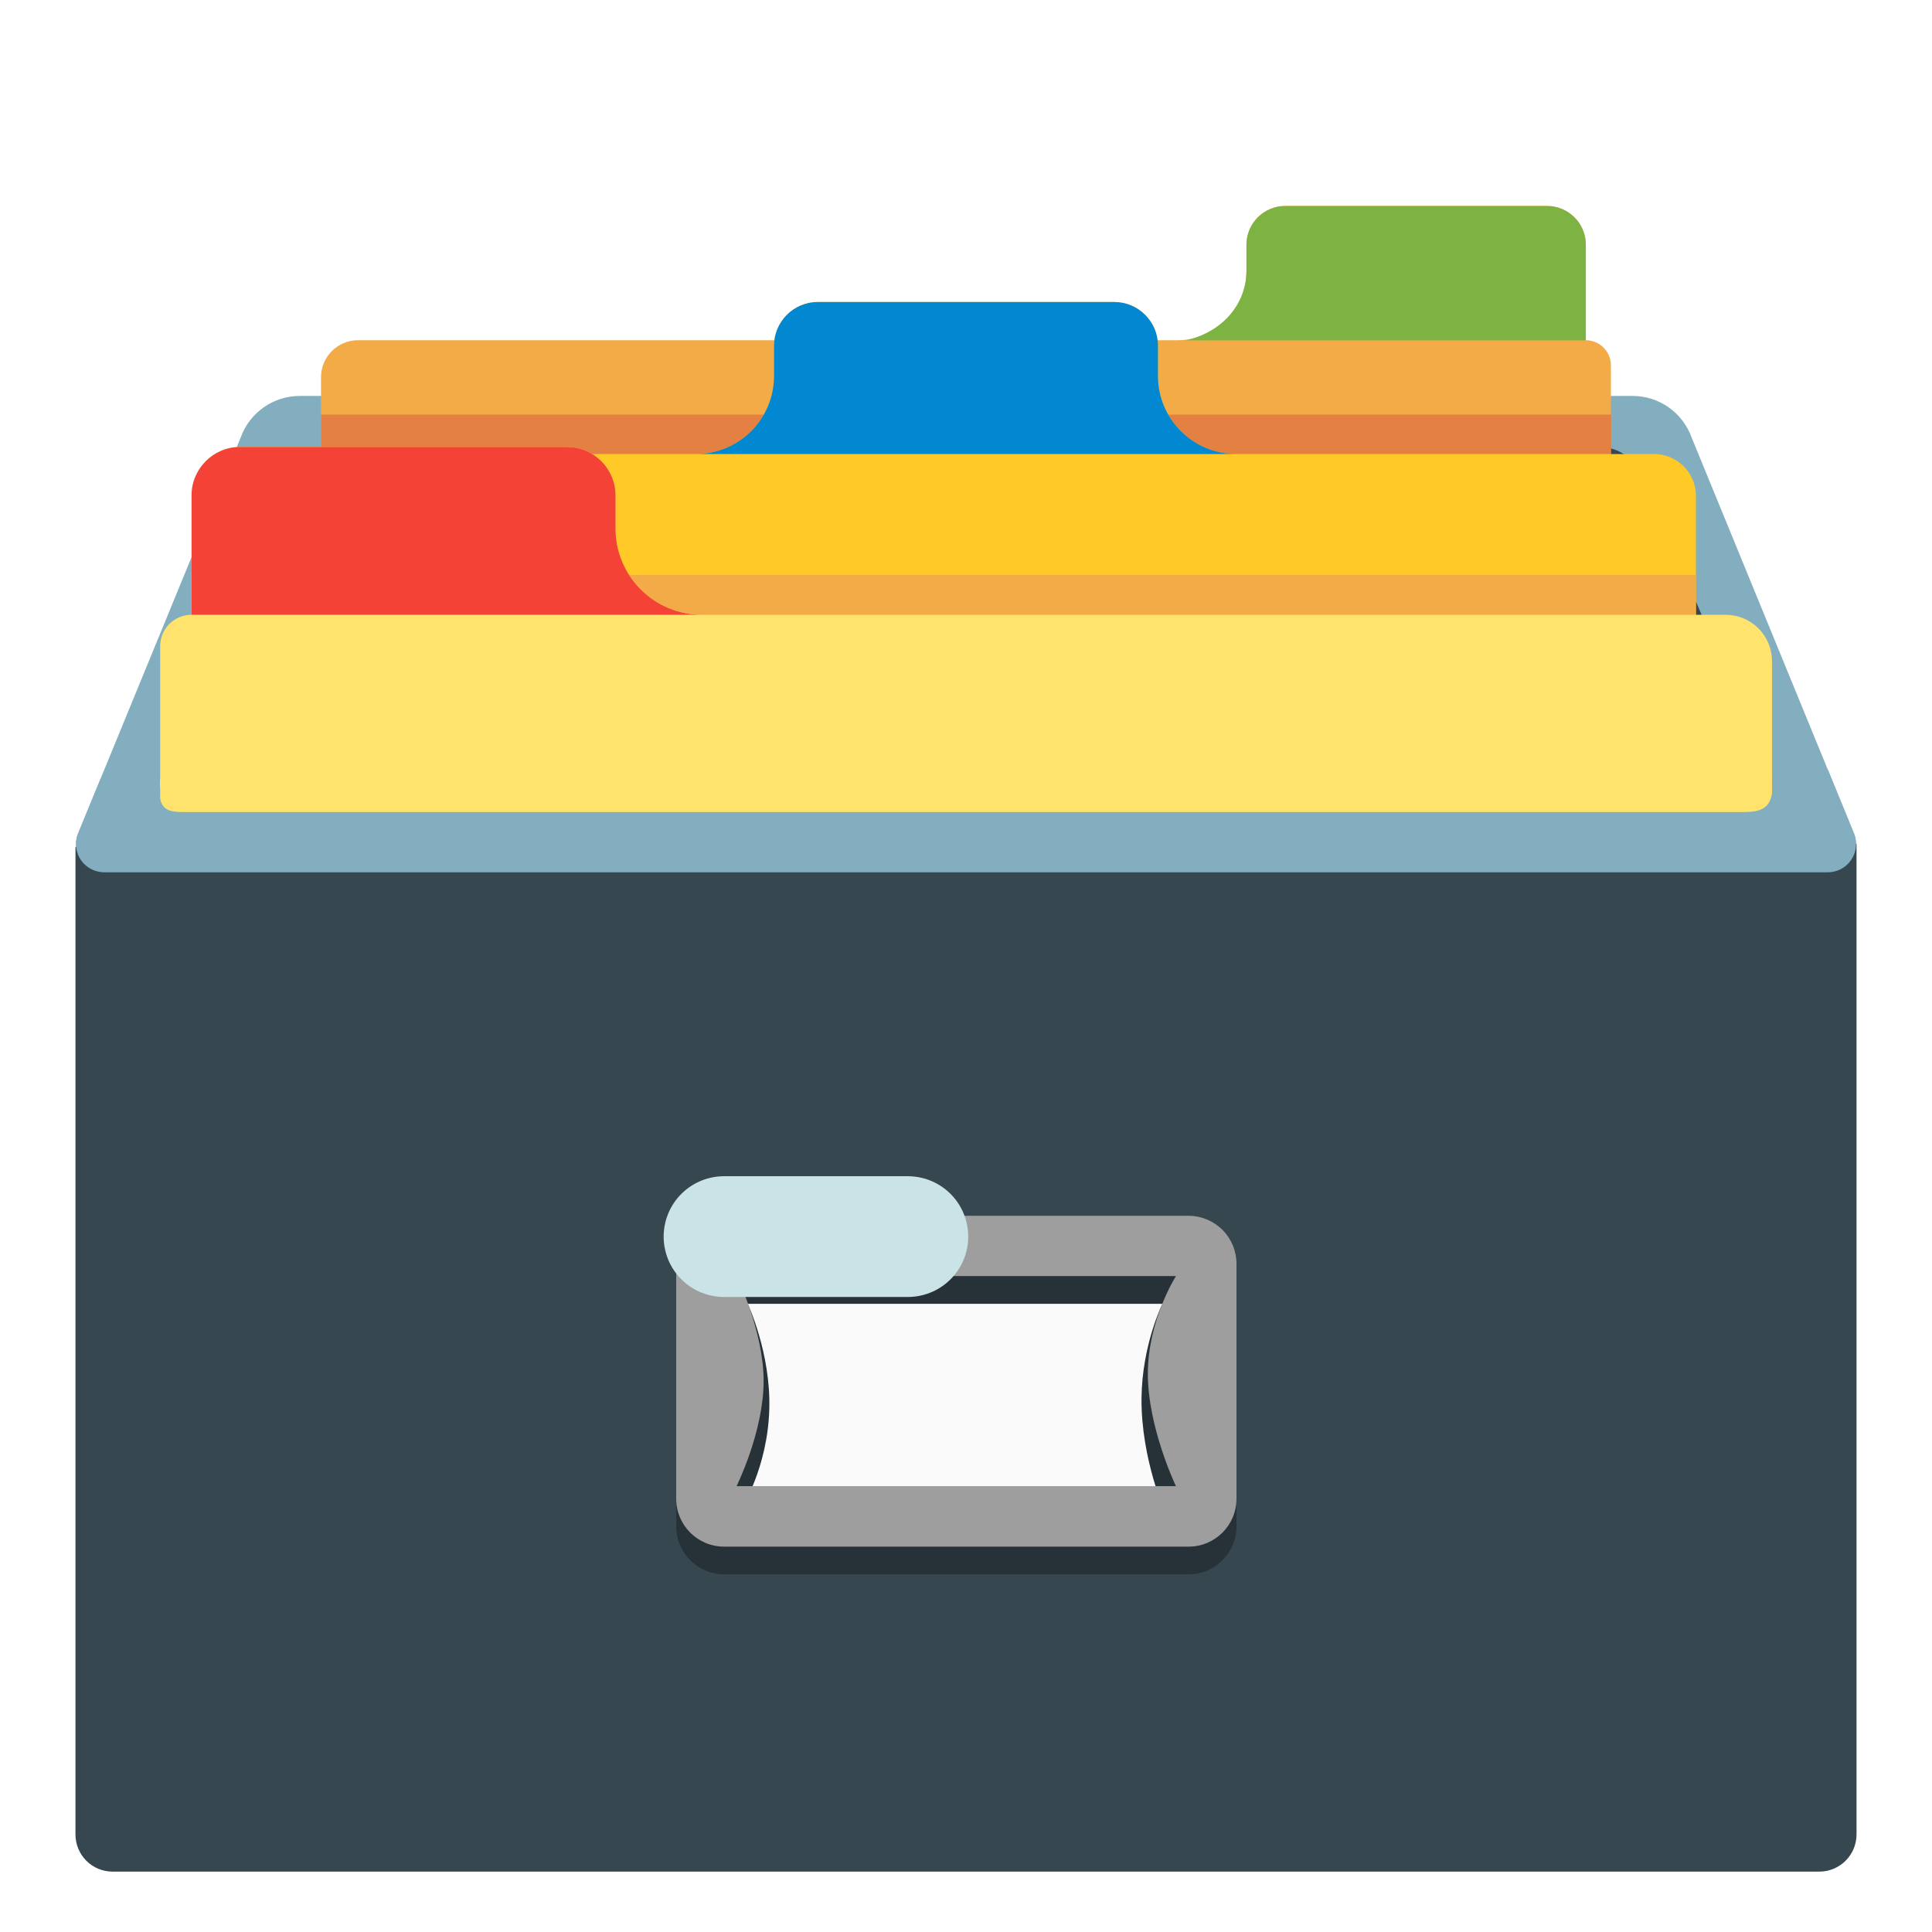 <svg width="32" height="32" viewBox="0 0 32 32" fill="none" xmlns="http://www.w3.org/2000/svg">
<path d="M29.13 11.427H3.278L4.71 6.867H27.223L29.13 11.427Z" fill="#37474F"/>
<path d="M30.718 13.83L28.02 7.25C27.948 7.048 27.815 6.872 27.64 6.748C27.464 6.624 27.255 6.558 27.04 6.558H4.965C4.525 6.558 4.133 6.835 3.985 7.25L1.283 13.83C1.259 13.9 1.252 13.975 1.263 14.049C1.274 14.122 1.302 14.192 1.345 14.252C1.389 14.313 1.446 14.362 1.512 14.396C1.578 14.43 1.651 14.448 1.725 14.448H30.275C30.349 14.448 30.422 14.43 30.488 14.396C30.555 14.362 30.611 14.313 30.655 14.252C30.698 14.192 30.726 14.122 30.737 14.049C30.748 13.975 30.741 13.9 30.718 13.83V13.83ZM28.87 13.453H3.13C2.803 13.453 2.573 13.13 2.678 12.82L4.813 7.893C4.864 7.75 4.958 7.627 5.082 7.539C5.206 7.452 5.353 7.405 5.505 7.405H26.5C26.81 7.405 27.087 7.6 27.192 7.893L29.328 12.82C29.351 12.893 29.357 12.969 29.346 13.045C29.334 13.12 29.305 13.191 29.26 13.253C29.215 13.315 29.157 13.365 29.089 13.399C29.021 13.434 28.946 13.452 28.87 13.453Z" fill="#82AEC0"/>
<path d="M1.25 14.028V30.383C1.25 30.725 1.525 31 1.865 31H30.133C30.473 31 30.75 30.725 30.75 30.383V13.975L1.25 14.028Z" fill="#37474F"/>
<path d="M26.682 14.025V6.052C26.682 5.822 26.495 5.635 26.265 5.635V4.052C26.265 3.882 26.197 3.719 26.077 3.598C25.956 3.478 25.793 3.41 25.622 3.41H21.287C21.117 3.41 20.954 3.478 20.833 3.598C20.713 3.719 20.645 3.882 20.645 4.052V4.492C20.645 5.122 20.132 5.635 19.502 5.635H5.93C5.592 5.635 5.317 5.91 5.317 6.247V14.022H26.682V14.025Z" fill="#F3AB47"/>
<path d="M26.267 5.638V4.055C26.267 3.885 26.2 3.721 26.079 3.601C25.959 3.48 25.795 3.413 25.625 3.413H21.287C21.117 3.413 20.954 3.48 20.833 3.601C20.713 3.721 20.645 3.885 20.645 4.055V4.495C20.645 4.958 20.327 5.478 19.64 5.638H26.267V5.638Z" fill="#7CB342"/>
<path opacity="0.75" d="M5.317 6.867H26.685V8.17H5.317V6.867Z" fill="#DE7340"/>
<path d="M28.09 13.987V8.215C28.09 8.031 28.017 7.854 27.886 7.723C27.756 7.593 27.579 7.52 27.395 7.52H20.472C20.303 7.52 20.135 7.487 19.978 7.422C19.821 7.357 19.678 7.261 19.558 7.141C19.439 7.021 19.343 6.879 19.278 6.722C19.213 6.565 19.18 6.397 19.18 6.227V5.73C19.18 5.327 18.855 5.002 18.452 5.002H13.547C13.145 5.002 12.82 5.327 12.82 5.73V6.227C12.82 6.397 12.787 6.565 12.722 6.722C12.657 6.879 12.561 7.021 12.441 7.141C12.321 7.261 12.179 7.357 12.022 7.422C11.865 7.487 11.697 7.52 11.527 7.52H4.605C4.421 7.52 4.244 7.593 4.113 7.723C3.983 7.854 3.91 8.031 3.91 8.215V13.987H28.09Z" fill="#FFCA28"/>
<path d="M19.18 6.227V5.73C19.18 5.327 18.855 5.002 18.453 5.002H13.548C13.145 5.002 12.82 5.327 12.82 5.73V6.227C12.82 6.57 12.684 6.899 12.441 7.141C12.199 7.384 11.87 7.52 11.528 7.52H20.475C19.76 7.52 19.18 6.94 19.18 6.227V6.227Z" fill="#0288D1"/>
<path d="M3.17 9.522H28.09V10.825H3.17V9.522Z" fill="#F3AB47"/>
<path d="M29.35 13.988V10.95C29.35 10.746 29.269 10.551 29.125 10.407C28.981 10.263 28.786 10.183 28.583 10.183H11.623C10.835 10.183 10.195 9.543 10.195 8.755V8.205C10.195 7.763 9.835 7.403 9.393 7.403H3.975C3.533 7.403 3.173 7.763 3.173 8.205V10.183C2.885 10.183 2.653 10.415 2.653 10.703V13.985H29.35V13.988Z" fill="#FFE36C"/>
<path d="M10.195 8.755V8.205C10.195 7.763 9.835 7.403 9.393 7.403H3.975C3.533 7.403 3.173 7.763 3.173 8.205V10.183H11.625C11.437 10.183 11.252 10.146 11.078 10.075C10.905 10.003 10.747 9.898 10.614 9.765C10.481 9.633 10.376 9.475 10.304 9.302C10.232 9.129 10.195 8.943 10.195 8.755V8.755Z" fill="#F44336"/>
<path d="M29.35 12.818C29.413 13.39 29.198 13.45 28.87 13.45H3.13C2.803 13.45 2.578 13.475 2.65 12.873L1.663 12.905L1.283 13.83C1.259 13.9 1.252 13.975 1.263 14.049C1.274 14.122 1.302 14.192 1.345 14.252C1.389 14.313 1.446 14.362 1.512 14.396C1.578 14.43 1.651 14.447 1.725 14.448H30.275C30.349 14.447 30.422 14.43 30.488 14.396C30.555 14.362 30.611 14.313 30.655 14.252C30.698 14.192 30.726 14.122 30.737 14.049C30.748 13.975 30.741 13.9 30.718 13.83L30.28 12.758L29.35 12.818V12.818Z" fill="#82AEC0"/>
<path d="M11.623 20.685H19.968V25.035H11.623V20.685Z" fill="#FAFAFA"/>
<path d="M19.253 21.595C19.253 21.595 18.915 22.273 18.907 23.163C18.9 24.18 19.308 25.075 19.308 25.075L12.275 24.997C12.275 24.997 12.717 24.312 12.742 23.335C12.768 22.41 12.385 21.595 12.385 21.595H19.253ZM19.688 20.595H11.992C11.555 20.595 11.2 20.95 11.2 21.387V25.282C11.2 25.72 11.555 26.075 11.992 26.075H19.688C20.125 26.075 20.48 25.72 20.48 25.282V21.387C20.48 21.177 20.396 20.976 20.247 20.828C20.099 20.679 19.898 20.595 19.688 20.595Z" fill="#263238"/>
<path d="M19.477 21.137C19.477 21.137 19.012 21.865 19.012 22.755C19.012 23.645 19.477 24.615 19.477 24.615H12.2C12.2 24.615 12.648 23.712 12.648 22.875C12.648 22.038 12.2 21.135 12.2 21.135H19.477V21.137ZM19.688 20.137H11.992C11.555 20.137 11.2 20.492 11.2 20.93V24.825C11.2 25.262 11.555 25.617 11.992 25.617H19.688C20.125 25.617 20.48 25.262 20.48 24.825V20.93C20.48 20.72 20.396 20.519 20.247 20.37C20.099 20.222 19.898 20.138 19.688 20.137Z" fill="#9E9E9E"/>
<path d="M11.992 20.482H15.037" stroke="#C9E3E6" stroke-width="2" stroke-miterlimit="10" stroke-linecap="round"/>
</svg>
